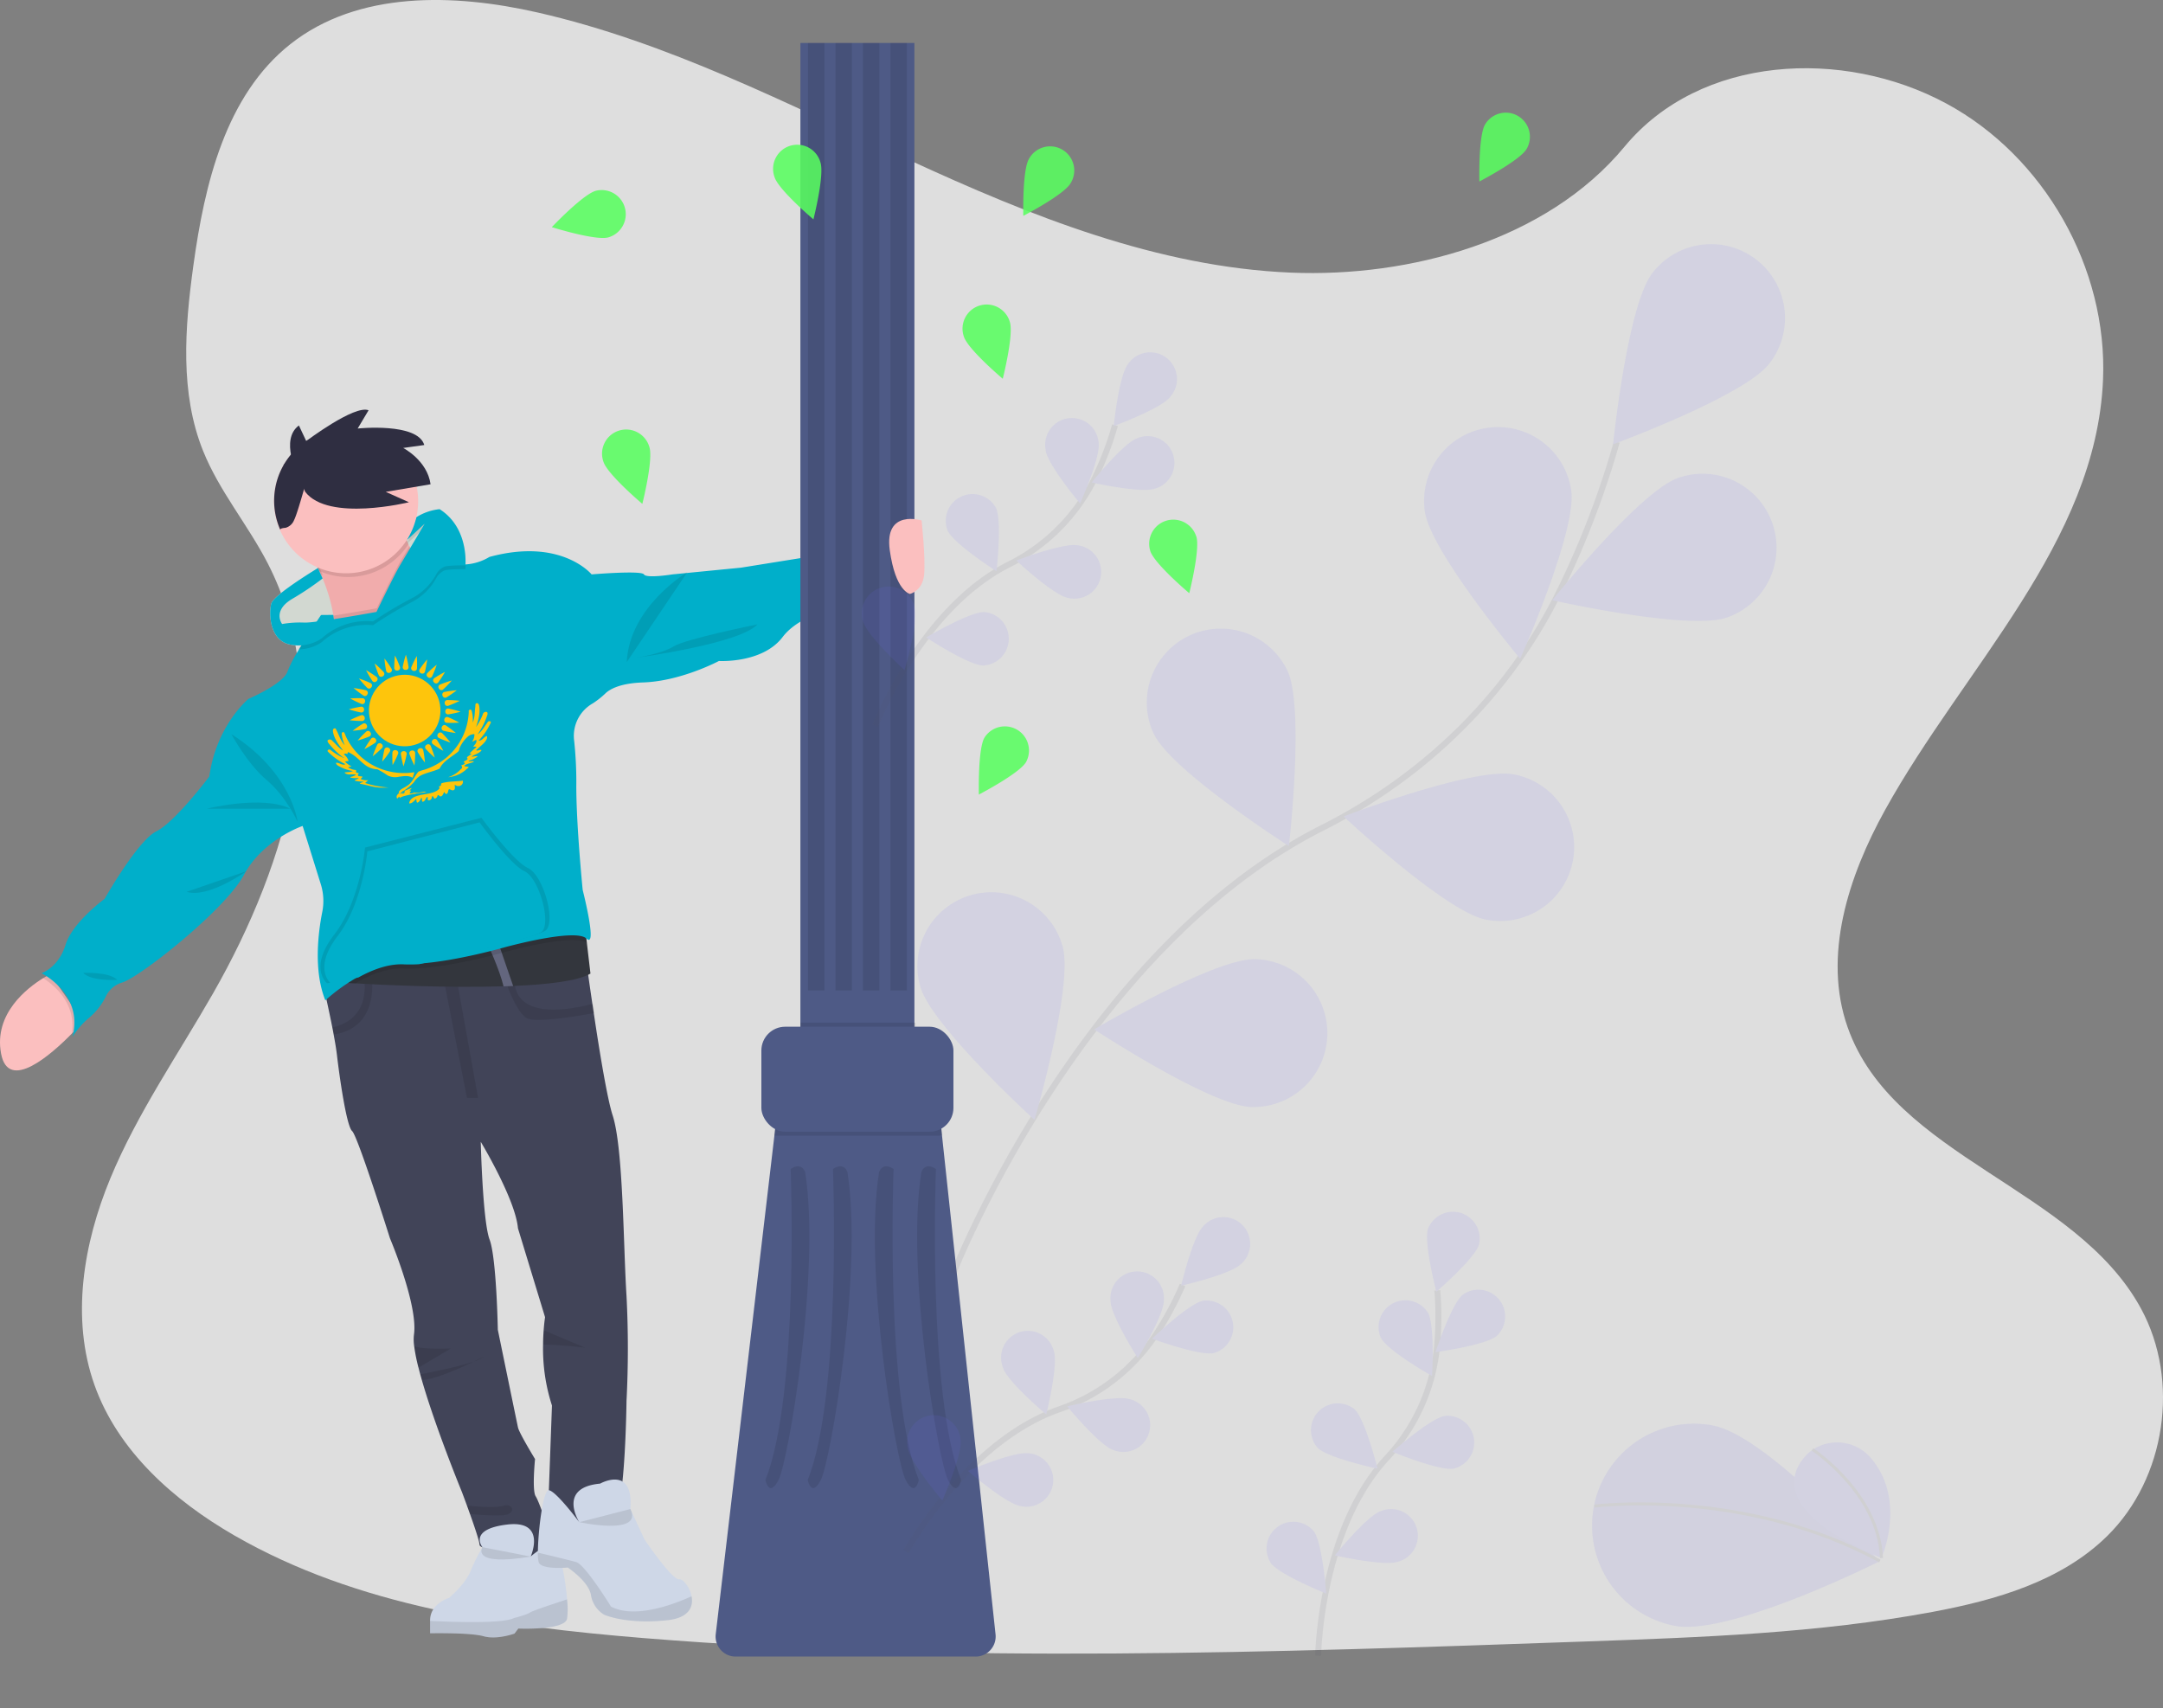 <svg xmlns="http://www.w3.org/2000/svg" width="726" height="573.354" viewBox="0 0 726 573.354">
  <rect x="0" y="0" width="726" height="573.354" fill="#808080" stroke="none"/>
  <g id="undraw_young_and_happy_hfpe" transform="translate(-7.366 1.001)">
    <path id="Path_16" data-name="Path 16" d="M516.688,141.893c-44.779-1.847-87.427-19.006-128.152-37.783S307.446,64.528,263.76,54.577c-28.111-6.4-60.257-7.3-82.93,10.59-21.795,17.221-28.838,46.942-32.623,74.525-2.851,20.749-4.525,42.588,3.28,62.011,5.418,13.486,15.042,24.825,21.7,37.741,23.158,44.949,6.787,100.371-18.3,144.265-11.762,20.582-25.427,40.227-34.512,62.143s-13.284,47.026-5.334,69.379c7.874,22.159,26.645,38.8,46.979,50.512,41.3,23.777,89.946,30.554,137.416,34.436,105.043,8.527,210.653,4.861,315.98,1.139,38.974-1.389,78.128-2.778,116.473-9.916,21.3-3.972,43.278-10.277,58.735-25.506,19.629-19.326,24.493-52.081,11.34-76.288-22.057-40.651-83.027-50.748-98.463-94.378-8.483-24.013.228-50.762,12.565-73.032,26.451-47.776,70.8-89.691,73.133-144.3,1.605-37.5-19.712-75.066-52.674-92.808-34.546-18.6-82.459-16.263-107.935,14.527C602.351,131.324,556.23,143.525,516.688,141.893Z" transform="translate(-75.963 -51.39)" fill="rgba(255,255,255,0.74)"/>
    <path id="Path_18" data-name="Path 18" d="M345.684,653.876s-.359,34.2-3.961,38.847-22.437.214-22.437.214l1.382-37.582a61.837,61.837,0,0,1-2.986-20.446c0-1.811.09-3.456.194-4.79.2-2.765.477-4.4.477-4.4l-9.1-29.847c-.85-9.746-12.49-29.032-12.49-29.032s.636,26.674,2.965,32.813,2.765,30.269,2.765,30.269,6.352,30.912,6.774,32.819,5.716,10.583,5.716,10.583-1.058,10.583.214,12.49,6.56,16.728,5.288,19.479-24.131-1.064-24.131-3.18c0-1.113-1.659-6.034-3.228-10.417l-1.009-2.806c-.954-2.606-1.694-4.555-1.694-4.555s-8.82-21.469-13.431-37.527c-.194-.691-.373-1.327-.553-1.97-.207-.76-.4-1.5-.581-2.226a59.431,59.431,0,0,1-1.458-7.327,14.694,14.694,0,0,1-.062-3.663c1.479-9.954-8.046-32.391-8.046-32.391s-10.8-34.3-12.7-35.992-4.237-18.2-5.081-25.4c-.194-1.687-.532-3.788-.94-6.021-.138-.795-.29-1.6-.442-2.419-1.293-6.67-2.882-13.576-2.882-13.576l23.744-15.67,62.452-6.774s1.742,13.382,3.933,28.133c.152,1.023.311,2.074.47,3.1,2.074,13.866,4.514,28.216,6.18,33.331,3.594,11.011,3.594,43.824,4.659,60.545A344.121,344.121,0,0,1,345.684,653.876Z" transform="translate(-128.036 -184.626)" fill="#414458"/>
    <path id="Path_19" data-name="Path 19" d="M222.54,470.656l7.859,40.126h3.733l-7.465-41.522Z" transform="translate(-66.298 -143.278)" opacity="0.1"/>
    <path id="Path_20" data-name="Path 20" d="M248.892,540.765c-.138-.795-.29-1.6-.442-2.419,3.657-.747,11.931-3.795,10.645-16.016h2.537S264.037,538.429,248.892,540.765Z" transform="translate(-129.455 -194.556)" opacity="0.1"/>
    <path id="Path_21" data-name="Path 21" d="M361.94,533.379c-4.742.871-19.562,3.422-22.665,1.735-3.7-2.011-7.355-12.912-7.355-12.912l3.387-.532s-2.986,15.988,26.163,8.606C361.622,531.3,361.781,532.336,361.94,533.379Z" transform="translate(-155.062 -194.368)" opacity="0.1"/>
    <path id="Path_22" data-name="Path 22" d="M336.45,513.654c-4.272,2.482-14.3,3.677-25.976,4.147-1.065.041-2.136.083-3.228.111-18.926.594-41.024-.477-49.831-.982-2.482-.138-3.905-.235-3.905-.235l7.728-5.343,12.7-4.659,26.723-5.24,34.243-.954.346,2.938Z" transform="translate(-130.895 -187.89)" fill="#33363d"/>
    <path id="Path_23" data-name="Path 23" d="M331.989,518.811c-1.064.042-2.136.083-3.228.111-1.341-5.682-5.571-14.765-5.571-14.765l3.594-.477Z" transform="translate(-152.378 -188.868)" fill="#63667e"/>
    <path id="Path_24" data-name="Path 24" d="M114.864,535.518s-1.493,1.728-3.788,4.064c-6.968,7.085-21.311,19.741-23.757,6.733C84.781,532.829,96.221,524.2,101.4,521c1.465-.906,2.426-1.382,2.426-1.382Z" transform="translate(-79.59 -193.687)" fill="#fbbfbf"/>
    <path id="Path_25" data-name="Path 25" d="M283.669,313.781s-8.094-5.081-9.6-4.6,0,7.292,0,7.292a19.811,19.811,0,0,1-8.813,8.585,123.886,123.886,0,0,0-12.546,7.534,22.486,22.486,0,0,0-17.281,5.716,13.824,13.824,0,0,1-11.191,1.908c-6.276-1.742-6.587-10.313-5.716-13.569.691-2.558,11.156-9.193,15.663-11.958h0c1.244-.76,2.032-1.223,2.032-1.223s20.336-.691,24.926-9.366a16.942,16.942,0,0,1,6.1-6.525h0l.118-.062.581-.346.187-.1a18.284,18.284,0,0,1,6.912-2.171C284.968,301.235,283.669,313.781,283.669,313.781Z" transform="translate(-120.103 -125.036)" fill="#ced7e7"/>
    <path id="Path_26" data-name="Path 26" d="M283.669,313.781s-8.094-5.081-9.6-4.6,0,7.292,0,7.292a19.811,19.811,0,0,1-8.813,8.585,123.886,123.886,0,0,0-12.546,7.534,22.486,22.486,0,0,0-17.281,5.716,13.824,13.824,0,0,1-11.191,1.908c-6.276-1.742-6.587-10.313-5.716-13.569.691-2.558,11.156-9.193,15.663-11.958h0c1.244-.76,2.032-1.223,2.032-1.223s20.336-.691,24.926-9.366a16.942,16.942,0,0,1,6.1-6.525h0l.118-.062.581-.346.187-.1a18.284,18.284,0,0,1,6.912-2.171C284.968,301.235,283.669,313.781,283.669,313.781Z" transform="translate(-120.103 -125.036)" fill="#f5e50d" opacity="0.1"/>
    <path id="Path_27" data-name="Path 27" d="M335.267,503.5h0c-3.809-3.6-27.518,2.958-27.518,2.958s-16.327,4.687-28.783,5.447a47.047,47.047,0,0,1-5.094.062c-5.233-.27-10.686,1.846-15.262,4.382l-1.154.691c-2.482-.138-3.905-.235-3.905-.235l7.728-5.343,12.7-4.659,26.723-5.24,34.243-.954Z" transform="translate(-130.908 -187.927)" opacity="0.1"/>
    <path id="Path_28" data-name="Path 28" d="M117.527,539.583c1.583-10.548-6.6-16.679-9.677-18.58,1.465-.906,2.426-1.382,2.426-1.382l11.06,15.9S119.822,537.246,117.527,539.583Z" transform="translate(-86.041 -193.724)" opacity="0.1"/>
    <path id="Path_29" data-name="Path 29" d="M379.584,332.563s-16.942,2.074-23.709,11-21.387,8.046-21.387,8.046-12.7,6.774-25.4,7.2c-7.541.249-11.06,2.143-12.663,3.643a28.374,28.374,0,0,1-4.244,3.366A12.533,12.533,0,0,0,285.9,378.4a130.147,130.147,0,0,1,.726,14.018c-.152,13.133,2.136,36.041,2.136,36.041s5.081,19.9,1.265,16.306-27.518,2.958-27.518,2.958-16.327,4.687-28.783,5.454a46.977,46.977,0,0,1-5.094.055c-5.233-.27-10.686,1.846-15.262,4.389a62.059,62.059,0,0,0-10.984,7.887c-4.051-10.044-2.364-22.963-1.037-29.64a18.836,18.836,0,0,0-.47-9.276l-6.117-19.617s-13.334,4.548-19.686,16.4S139.721,458.1,134,459.583a8.784,8.784,0,0,0-5.364,4.763,21.961,21.961,0,0,1-5.606,7.064,27.012,27.012,0,0,0-5.53,6.38c3.816-14.4-10.368-21.387-10.368-21.387s5.71-1.908,8.039-9.511S128.3,431.443,128.3,431.443s11.011-19.479,17.364-22.658,17.785-18.414,17.785-18.414c2.323-17.149,13.133-26.039,13.133-26.039s11.861-5.081,13.133-9.276a41.931,41.931,0,0,1,3.629-7c1.617-2.723,3.456-5.62,4.942-7.88s2.654-4,2.654-4l19.009-.18,3.456-.035,10.126-19.064s3.6-3.594,9.843.636a10.016,10.016,0,0,0,6.083,1.673,17.62,17.62,0,0,0,8-2.516c24.138-6.567,34.3,5.862,34.3,5.862s16.721-1.417,17.564,0,9.525,0,9.525,0l23.08-2.267,35.571-5.71Z" transform="translate(-85.819 -130.767)" fill="#00afca"/>
    <path id="Path_30" data-name="Path 30" d="M279.837,318.231l-10.8,17.778s-29.426,21.387-25.188,4.659a27.933,27.933,0,0,0,.726-8.606c-.062-1.127-.194-2.253-.359-3.366a54.607,54.607,0,0,0-4.037-13.375c-.214-.512-.435-1-.691-1.486-.332-.691-.657-1.382-.982-2.032a67.561,67.561,0,0,0-4.638-7.97s31.969-26.039,33.027-9.739a33.359,33.359,0,0,0,2.488,10.707l.249.574a33.227,33.227,0,0,0,7.527,10.666A22.51,22.51,0,0,0,279.837,318.231Z" transform="translate(-124.953 -123.134)" fill="#f1acac"/>
    <path id="Path_31" data-name="Path 31" d="M238.51,345.694l4.977,14.813,20.246,3.283,11.613-12.774s6.67-9.525,7.092-9.739,1.479-9.311,1.479-9.311l1.244-5.143-7.832-2.634-11.011,11.958-4.5,2.765-5,1.217-16.589,4.839Z" transform="translate(-126.386 -133.992)" fill="#00afca"/>
    <path id="Path_32" data-name="Path 32" d="M287.882,315.624s-5.53-.055-7,.422a6.033,6.033,0,0,0-2.6,2.26,19.8,19.8,0,0,1-8.813,8.592,123.9,123.9,0,0,0-12.546,7.534,22.458,22.458,0,0,0-17.281,5.716,14.094,14.094,0,0,1-7.832,2.392c1.617-2.723,3.456-5.62,4.942-7.88,6.829-.747,21.283-3.394,21.283-3.394l.38-.788c1.341-2.765,5.882-12.1,7.555-14.924,1.949-3.29,8.06-13.569,8.253-13.894l-6,5.488,3.207-7.728h0l.118-.062.581-.346.187-.1a18.283,18.283,0,0,1,6.912-2.17c7.569,4.839,8.647,13.2,8.73,16.97a16.894,16.894,0,0,1-.076,1.915Z" transform="translate(-124.317 -125.6)" opacity="0.1"/>
    <path id="Path_33" data-name="Path 33" d="M241.082,321.688l1.569,3.456s-.131.111-.408.318c-.214-.511-.435-1-.691-1.486-.332-.691-.657-1.382-.982-2.032.166-.1.318-.2.47-.283Z" transform="translate(-127.022 -133.281)" opacity="0.1"/>
    <path id="Path_34" data-name="Path 34" d="M281.812,323.476a21.11,21.11,0,0,1-7.085,5.841,123.232,123.232,0,0,0-12.546,7.541A22.465,22.465,0,0,0,249.2,339.5c-.062-1.127-.194-2.253-.359-3.366,6.8-1.051,14.454-2.454,14.454-2.454s5.958-12.38,7.935-15.712c.691-1.12,1.825-3.076,3.055-5.157a33.227,33.227,0,0,0,7.527,10.666Z" transform="translate(-129.465 -130.54)" opacity="0.1"/>
    <path id="Path_35" data-name="Path 35" d="M283.669,313.8s-5.53-.055-7.009.422a5.947,5.947,0,0,0-2.592,2.267,19.811,19.811,0,0,1-8.813,8.585,123.892,123.892,0,0,0-12.546,7.534,22.485,22.485,0,0,0-17.281,5.716,13.824,13.824,0,0,1-11.191,1.908c-6.276-1.742-6.587-10.313-5.716-13.569.691-2.558,11.156-9.193,15.663-11.958h0l1.569,3.491a97.967,97.967,0,0,1-10.251,6.878c-6.753,4.044-3.339,8.412-3.339,8.412a34.894,34.894,0,0,1,7.362-.484c3.5.235,24.3-3.574,24.3-3.574s5.958-12.387,7.935-15.712,8.06-13.569,8.253-13.894l-6,5.53,3.207-7.728h0l.118-.062.581-.346.187-.1a18.283,18.283,0,0,1,6.912-2.17C284.968,301.251,283.669,313.8,283.669,313.8Z" transform="translate(-120.103 -125.051)" fill="#00afca"/>
    <path id="Path_36" data-name="Path 36" d="M269.413,304.814a24.152,24.152,0,0,1-29.923,9.021,70.164,70.164,0,0,0-5.62-10s31.969-26.039,33.027-9.739A33.359,33.359,0,0,0,269.413,304.814Z" transform="translate(-124.953 -123.184)" opacity="0.1"/>
    <path id="Path_37" data-name="Path 37" d="M268.386,280.4q0,.906-.062,1.783a24.193,24.193,0,1,1,.062-1.783Z" transform="translate(-120.67 -113.238)" fill="#fbbfbf"/>
    <path id="Path_38" data-name="Path 38" d="M199.31,403.69s5.316,9.947,11.855,15.421,10.368,13.977,10.368,13.977S219.632,416.6,199.31,403.69Z" transform="translate(-114.282 -158.29)" opacity="0.1"/>
    <path id="Path_39" data-name="Path 39" d="M187.36,438.905s18.663-4.659,28.057,0Z" transform="translate(-110.592 -168.478)" opacity="0.1"/>
    <path id="Path_40" data-name="Path 40" d="M177.56,476.912,197.64,470S184.776,479.207,177.56,476.912Z" transform="translate(-107.566 -178.599)" opacity="0.1"/>
    <path id="Path_41" data-name="Path 41" d="M127.33,519.14s8.682-.422,11.433,2.329C138.763,521.469,130.3,522.1,127.33,519.14Z" transform="translate(-92.056 -193.62)" opacity="0.1"/>
    <path id="Path_42" data-name="Path 42" d="M411.329,325.41S391.864,336.967,391,355.6Z" transform="translate(-173.268 -134.382)" opacity="0.1"/>
    <path id="Path_43" data-name="Path 43" d="M436.178,350.7s-24.138,4.873-28.161,7.41-12.7,3.809-12.7,3.809S430.248,357.267,436.178,350.7Z" transform="translate(-174.592 -142.141)" opacity="0.1"/>
    <path id="Path_44" data-name="Path 44" d="M318.156,481.679c-1.756,1.825-23.426,6.968-42.794,11.267a48.7,48.7,0,0,1-5.281.062c-5.426-.276-11.06,1.9-15.829,4.514-5.848,1.244-9.629,2.025-9.629,2.025s-6.366-5.018,2.412-16.348,10.32-29.2,10.32-29.2l39.082-10s10.541,14.516,15.587,16.845S321.405,478.319,318.156,481.679Z" transform="translate(-127.472 -170.532)" opacity="0.1"/>
    <path id="Path_45" data-name="Path 45" d="M317.36,482.872c-1.7,1.783-22.6,6.774-41.273,10.956a46.969,46.969,0,0,1-5.094.055c-5.233-.27-10.686,1.846-15.262,4.389-5.64,1.2-9.29,1.963-9.29,1.963s-6.138-4.873,2.329-15.9,9.947-28.375,9.947-28.375L296.4,446.23s10.161,14.1,15.027,16.368S320.47,479.616,317.36,482.872Z" transform="translate(-128.057 -171.217)" fill="#00afca"/>
    <path id="Path_46" data-name="Path 46" d="M300.228,699.6l-10.88,6.442a59.442,59.442,0,0,1-1.458-7.327C289.473,700.04,300.228,699.6,300.228,699.6Z" transform="translate(-141.5 -248.03)" opacity="0.1"/>
    <path id="Path_47" data-name="Path 47" d="M290.86,710.632c3.843-.733,12.967-2.558,17.972-4.272-4.534,2.212-12.739,5.91-17.4,6.221C291.219,711.938,291.04,711.275,290.86,710.632Z" transform="translate(-142.414 -250.389)" opacity="0.1"/>
    <path id="Path_48" data-name="Path 48" d="M320.07,704a8.4,8.4,0,0,1-3.2,1.6C318.812,704.691,320.07,704,320.07,704Z" transform="translate(-150.431 -249.66)" opacity="0.1"/>
    <path id="Path_49" data-name="Path 49" d="M325.609,779.5a72.489,72.489,0,0,1-11.06-.463l-1.009-2.806c3.173.339,9.47.871,12.069.1C329.155,775.279,330.219,779.136,325.609,779.5Z" transform="translate(-149.403 -271.937)" opacity="0.1"/>
    <path id="Path_50" data-name="Path 50" d="M364.582,697.013c-.511-.069-8.737-1-14.032-1.023,0-1.811.09-3.456.194-4.79C354.393,692.741,364.036,696.827,364.582,697.013Z" transform="translate(-160.806 -245.708)" opacity="0.1"/>
    <path id="Path_51" data-name="Path 51" d="M341.557,817.1c-.954,3.933-16.354,3.242-16.354,3.242l-1.272,1.687s-5.924,2.17-10.368.9-17.972-1-17.972-1v-4.348c0-5.661,6.352-7.514,6.352-7.514s5.343-4.445,7.2-8.944a67.046,67.046,0,0,1,4.016-8.094s-4.97-6.034,8.364-7.6c13.133-1.521,7.984,10.4,7.839,10.735.214-.194,5.143-4.624,7.88-3.228,1.977,1.016,3.767,10.638,4.327,17.606A25.878,25.878,0,0,1,341.557,817.1Z" transform="translate(-143.866 -274.759)" fill="#ced7e7"/>
    <path id="Path_52" data-name="Path 52" d="M341.557,828.389c-.954,3.933-16.354,3.242-16.354,3.242l-1.272,1.687s-5.924,2.17-10.368.9-17.972-1-17.972-1v-4.147c8.143.4,24.442.94,28.105-.947,0,0,4.389-1.113,5.4-1.852.85-.629,9.795-3.553,12.442-4.417A24.76,24.76,0,0,1,341.557,828.389Z" transform="translate(-143.866 -286.049)" opacity="0.1"/>
    <path id="Path_53" data-name="Path 53" d="M391.405,810.856C377.38,812.39,370.074,809,370.074,809a9.442,9.442,0,0,1-4.389-6.56c-.74-4.6-7.783-9.255-7.783-9.255s-8.675.843-9.739-1.7a11.466,11.466,0,0,1-.29-3.3c0-6.822,1.707-21.151,3.677-20.944,2.323.256,9.5,9.767,10.223,10.721-.629-1.023-6.878-11.675,6.981-12.94,0,0,11.322-6.4,10.161,8.523l4.763,10.265s9.373,13.824,11.7,13.341c1.113-.228,3.456,2.537,4.078,5.661C400.122,806.218,398.732,810.054,391.405,810.856Z" transform="translate(-159.966 -268.08)" fill="#ced7e7"/>
    <path id="Path_54" data-name="Path 54" d="M255.176,270.711c0,.6,1.465,3.106,1.424,3.691l-16.8-1.493,3.816,1.493c-.383.164,10.185-3.71,9.769-3.691-.659-.027.384-1.78,0-2.316-.327-.5-7.213,3.314-7.342,2.73l14.177,3.276c-.346-1.313-.878-2.827-2.35-3.318a9.242,9.242,0,0,1-1.265-.373c-.919-.435-1.113-1.458-1.424-2.316-.691-2-2.537-3.594-4.534-4.839a8.184,8.184,0,0,0-4.6-1.479,3.988,3.988,0,0,0-2.426.871c-1.445,1.223-1.244,2.876-1.071,4.617s.636,3.6.124,5.343a19.844,19.844,0,0,0-1.217,3.366c-.111.947.2,1.908.145,2.855-.022,1.053.885-4.946-.145-4.728-.09-.574-2.578,6.138-3.138,5.827s.246-2.712,0-3.456c-.165-.463-1.309.7-1.279,0,.1-1.88.187-3.767.276-5.647-.558,4.205,3.656-4.078,2.488,0-.144.709,2.133-.955,1.652-.415a3.821,3.821,0,0,1-3.138.415c-.428-.27,4.378-5.233,4.23-5.717-.883-2.19-9.082-.119-8.779-2.461-.767,3.062-5.516,21.027-7,23.9a4.32,4.32,0,0,1-2.924,2.606,5.012,5.012,0,0,0-1.3.214,1.528,1.528,0,0,0-.449.325,24.072,24.072,0,0,1,4.766-26.412,24.456,24.456,0,0,1,26.521-5.436c9.064,3.693,1.762,2.769,1.789,12.556Z" transform="translate(-120.698 -113.29)" fill="#2f2e41"/>
    <path id="Path_56" data-name="Path 56" d="M391.405,821.812c-14.025,1.534-21.331-1.859-21.331-1.859a9.442,9.442,0,0,1-4.389-6.56c-.74-4.6-7.783-9.255-7.783-9.255s-8.675.843-9.739-1.7a11.466,11.466,0,0,1-.29-3.3c3.207.767,10.6,2.53,12.884,3.187,2.972.843,11.654,14.924,11.654,14.924,8.357,4.4,22.188-1.244,27.041-3.456C400.122,817.174,398.732,821.01,391.405,821.812Z" transform="translate(-159.966 -279.037)" opacity="0.1"/>
    <path id="Path_57" data-name="Path 57" d="M320.835,796.48s-4.272,6.553,16.2,3.166" transform="translate(-151.536 -278.215)" opacity="0.1"/>
    <path id="Path_58" data-name="Path 58" d="M368,782.377s21.594,4.693,17.142-4.417" transform="translate(-166.182 -272.497)" opacity="0.1"/>
    <path id="Path_74" data-name="Path 74" d="M521.321,767.612H440.8a6.726,6.726,0,0,1-6.691-7.514l19.6-166.586.408-3.518a6.733,6.733,0,0,1,6.684-5.944H503.08a6.733,6.733,0,0,1,6.691,6.014l.353,3.339,17.9,166.759a6.733,6.733,0,0,1-6.7,7.451Z" transform="translate(-186.508 -212.623)" fill="#4e5a86"/>
    <path id="Path_75" data-name="Path 75" d="M466.747,612.464s2.958,75.572-8.468,104.375c0,0,1.189,6.138,4.4,0s14.225-70.077,8.931-103.311C471.614,613.521,470.529,609.92,466.747,612.464Z" transform="translate(-193.999 -221.115)" opacity="0.1"/>
    <path id="Path_76" data-name="Path 76" d="M487.267,612.464s2.958,75.572-8.468,104.375c0,0,1.189,6.138,4.4,0s14.225-70.077,8.931-103.311C492.134,613.521,491.076,609.92,487.267,612.464Z" transform="translate(-200.321 -221.115)" opacity="0.1"/>
    <path id="Path_77" data-name="Path 77" d="M538.183,612.464s-2.965,75.572,8.468,104.375c0,0-1.2,6.138-4.41,0S528,646.756,533.289,613.521C533.289,613.521,534.353,609.92,538.183,612.464Z" transform="translate(-216.675 -221.115)" opacity="0.1"/>
    <path id="Path_78" data-name="Path 78" d="M517.641,612.464s-2.965,75.572,8.468,104.375c0,0-1.2,6.138-4.41,0s-14.219-70.084-8.931-103.318C512.768,613.521,513.832,609.92,517.641,612.464Z" transform="translate(-210.351 -221.115)" opacity="0.1"/>
    <rect id="Rectangle_1" data-name="Rectangle 1" width="38.266" height="333.883" transform="translate(276.017 13.423)" fill="#4e5a86"/>
    <path id="Path_79" data-name="Path 79" d="M356.94,385.76Z" transform="translate(-107.712 -117.883)" fill="none" stroke="#c1272d" stroke-miterlimit="10" stroke-width="1"/>
    <path id="Path_80" data-name="Path 80" d="M518.9,593.432a5.158,5.158,0,0,1-1.32.173h-54.3a5.01,5.01,0,0,1-.795-.062l.408-3.518a6.733,6.733,0,0,1,6.684-5.945h42.275a6.732,6.732,0,0,1,6.691,6.014Z" transform="translate(-195.28 -213.448)" opacity="0.1"/>
    <rect id="Rectangle_2" data-name="Rectangle 2" width="38.66" height="6.67" transform="translate(276.018 342.226)" opacity="0.1"/>
    <rect id="Rectangle_3" data-name="Rectangle 3" width="64.464" height="35.246" rx="8" transform="translate(262.916 343.592)" fill="#4e5a86"/>
    <rect id="Rectangle_4" data-name="Rectangle 4" width="5.502" height="318.006" transform="translate(278.579 13.423)" opacity="0.1"/>
    <rect id="Rectangle_5" data-name="Rectangle 5" width="5.502" height="318.006" transform="translate(287.795 13.423)" opacity="0.1"/>
    <rect id="Rectangle_6" data-name="Rectangle 6" width="5.502" height="318.006" transform="translate(297.011 13.423)" opacity="0.1"/>
    <rect id="Rectangle_7" data-name="Rectangle 7" width="5.502" height="318.006" transform="translate(306.233 13.423)" opacity="0.1"/>
    <path id="Path_81" data-name="Path 81" d="M529.188,300.212s-12.594-3.919-10.686,9.947,6.774,14.716,6.774,14.716,4.23-.954,4.763-6.456S529.188,300.212,529.188,300.212Z" transform="translate(-212.495 -126.538)" fill="#fbbfbf"/>
    <g id="Group_2" data-name="Group 2" transform="translate(527.555 511.056) rotate(-45)" opacity="0.1">
      <path id="Path_82" data-name="Path 82" d="M921.546,721.042c10.6,15.642,7.209,71.646,7.209,71.646s-53.224-17.626-63.856-33.269a34.225,34.225,0,1,1,56.681-38.377Z" transform="translate(-859.011 -706.001)" fill="#6c63ff"/>
      <path id="Path_83" data-name="Path 83" d="M921.546,721.042c10.6,15.642,7.209,71.646,7.209,71.646s-53.224-17.626-63.856-33.269a34.225,34.225,0,1,1,56.681-38.377Z" transform="translate(-859.011 -706.001)" opacity="0.1"/>
      <path id="Path_84" data-name="Path 84" d="M881.05,714.6s39.911,30.815,54.718,80.784" transform="translate(-865.816 -708.656)" fill="none" stroke="#535461" stroke-miterlimit="10" stroke-width="1"/>
      <path id="Path_85" data-name="Path 85" d="M967.715,770s-28.34-4.839-8.986,42.1c0,0,19.693-7.5,21.228-26.177A14.9,14.9,0,0,0,968.1,770.08Z" transform="translate(-887.713 -725.718)" fill="#6c63ff"/>
      <path id="Path_86" data-name="Path 86" d="M971.173,770s5.4,25.963-9.373,42.165" transform="translate(-890.75 -725.762)" fill="none" stroke="#535461" stroke-miterlimit="10" stroke-width="1"/>
    </g>
    <g id="Group_3" data-name="Group 3" transform="translate(315.314 81.075)" opacity="0.1">
      <path id="Path_87" data-name="Path 87" d="M526.05,535.333S568.616,426.81,649.994,385.758c34.16-17.225,62.252-44.515,79.249-78.8A297.221,297.221,0,0,0,748.75,256.25" transform="translate(-514.023 -190.029)" fill="none" stroke="#535461" stroke-miterlimit="10" stroke-width="2"/>
      <path id="Path_88" data-name="Path 88" d="M898.8,200.492C890.4,211.324,846.42,227.5,846.42,227.5s4.77-46.616,13.175-57.441a24.813,24.813,0,1,1,39.21,30.417Z" transform="translate(-612.945 -160.449)" fill="#6c63ff"/>
      <path id="Path_89" data-name="Path 89" d="M875.521,319.985c-12.94,4.521-58.651-5.806-58.651-5.806s29.343-36.531,42.282-41.052a24.817,24.817,0,0,1,16.368,46.858Z" transform="translate(-603.82 -194.81)" fill="#6c63ff"/>
      <path id="Path_90" data-name="Path 90" d="M763.265,466.325c-13.458-2.627-47.695-34.617-47.695-34.617s43.776-16.728,57.227-14.094a24.817,24.817,0,1,1-9.525,48.711Z" transform="translate(-572.542 -239.768)" fill="#6c63ff"/>
      <path id="Path_91" data-name="Path 91" d="M647.318,557.062C633.618,556.744,594.46,531,594.46,531s40.312-23.882,54.019-23.564a24.818,24.818,0,0,1-1.161,49.623Z" transform="translate(-535.146 -267.589)" fill="#6c63ff"/>
      <path id="Path_92" data-name="Path 92" d="M754.889,277.365c1.908,13.569,32.018,49.471,32.018,49.471s19.043-42.815,17.135-56.39a24.82,24.82,0,1,0-49.156,6.92Z" transform="translate(-584.606 -187.816)" fill="#6c63ff"/>
      <path id="Path_93" data-name="Path 93" d="M622.342,382.224c5.882,12.394,45.324,37.63,45.324,37.63s5.364-46.554-.525-58.934a24.815,24.815,0,0,0-44.826,21.3Z" transform="translate(-543.003 -217.974)" fill="#6c63ff"/>
      <path id="Path_94" data-name="Path 94" d="M509.583,506.622c3.7,13.2,38.349,44.757,38.349,44.757s13.133-44.978,9.442-58.174a24.821,24.821,0,1,0-47.794,13.417Z" transform="translate(-508.651 -257.6)" fill="#6c63ff"/>
    </g>
    <g id="Group_4" data-name="Group 4" transform="translate(296.629 117.248)" opacity="0.1">
      <path id="Path_95" data-name="Path 95" d="M515.86,332.185s15.38-39.213,44.778-54.033a63.842,63.842,0,0,0,28.631-28.465,107.316,107.316,0,0,0,7.051-18.318" transform="translate(-511.332 -206.92)" fill="none" stroke="#535461" stroke-miterlimit="10" stroke-width="2"/>
      <path id="Path_96" data-name="Path 96" d="M650.546,211c-3.041,3.912-18.926,9.753-18.926,9.753s1.721-16.838,4.763-20.737A8.986,8.986,0,1,1,650.546,211Z" transform="translate(-547.075 -195.998)" fill="#6c63ff"/>
      <path id="Path_97" data-name="Path 97" d="M642.116,254.316c-4.673,1.631-21.186-2.074-21.186-2.074s10.6-13.2,15.269-14.834a8.986,8.986,0,1,1,5.917,16.928Z" transform="translate(-543.775 -208.563)" fill="#6c63ff"/>
      <path id="Path_98" data-name="Path 98" d="M601.555,307.273c-4.839-.954-17.225-12.511-17.225-12.511s15.808-6.041,20.668-5.087a8.986,8.986,0,1,1-3.456,17.6Z" transform="translate(-532.473 -224.891)" fill="#6c63ff"/>
      <path id="Path_99" data-name="Path 99" d="M559.672,340.05c-4.949-.118-19.092-9.415-19.092-9.415s14.564-8.633,19.513-8.516a8.986,8.986,0,0,1-.422,17.93Z" transform="translate(-518.965 -234.941)" fill="#6c63ff"/>
      <path id="Path_100" data-name="Path 100" d="M598.49,238.714c.691,4.9,11.571,17.875,11.571,17.875s6.912-15.47,6.221-20.37a8.986,8.986,0,1,0-17.758,2.5Z" transform="translate(-536.798 -205.845)" fill="#6c63ff"/>
      <path id="Path_101" data-name="Path 101" d="M550.72,277.125c2.129,4.472,16.389,13.6,16.389,13.6s1.935-16.818-.194-21.29a8.986,8.986,0,0,0-16.2,7.693Z" transform="translate(-521.902 -217.256)" fill="#6c63ff"/>
      <path id="Path_102" data-name="Path 102" d="M509.828,321.609c1.341,4.763,13.825,16.168,13.825,16.168s4.8-16.251,3.415-21.02a8.986,8.986,0,1,0-17.281,4.839Z" transform="translate(-509.309 -231.112)" fill="#6c63ff"/>
    </g>
    <g id="Group_5" data-name="Group 5" transform="translate(432.495 405.703)" opacity="0.1">
      <path id="Path_103" data-name="Path 103" d="M703.25,792.984s.65-42.11,22.983-66.3a63.772,63.772,0,0,0,16.838-36.69,107.411,107.411,0,0,0,.173-19.631" transform="translate(-685.948 -643.976)" fill="none" stroke="#535461" stroke-miterlimit="10" stroke-width="2"/>
      <path id="Path_104" data-name="Path 104" d="M773.557,643.25c-1.472,4.707-14.3,15.767-14.3,15.767s-4.286-16.382-2.813-21.11a8.986,8.986,0,0,1,17.115,5.336Z" transform="translate(-702.277 -632.19)" fill="#6c63ff"/>
      <path id="Path_105" data-name="Path 105" d="M780.808,685.524c-3.809,3.166-20.578,5.468-20.578,5.468s5.295-16.078,9.1-19.251a8.986,8.986,0,0,1,11.474,13.783Z" transform="translate(-703.542 -643.87)" fill="#6c63ff"/>
      <path id="Path_106" data-name="Path 106" d="M759.833,748.988c-4.887.816-20.523-5.668-20.523-5.668s12.691-11.2,17.571-12.02a8.986,8.986,0,0,1,2.952,17.689Z" transform="translate(-697.082 -662.779)" fill="#6c63ff"/>
      <path id="Path_107" data-name="Path 107" d="M732.536,794.207c-4.68,1.624-21.186-2.122-21.186-2.122s10.645-13.154,15.318-14.813a8.986,8.986,0,1,1,5.869,16.935Z" transform="translate(-688.449 -676.76)" fill="#6c63ff"/>
      <path id="Path_108" data-name="Path 108" d="M733.448,687.892c2.364,4.355,17.1,12.684,17.1,12.684s1.016-16.894-1.382-21.248a8.986,8.986,0,0,0-15.753,8.564Z" transform="translate(-695.009 -645.457)" fill="#6c63ff"/>
      <path id="Path_109" data-name="Path 109" d="M702,740.156c3.56,3.456,20.115,6.981,20.115,6.981s-4.085-16.424-7.645-19.873a8.986,8.986,0,0,0-12.442,12.891Z" transform="translate(-684.875 -660.914)" fill="#6c63ff"/>
      <path id="Path_110" data-name="Path 110" d="M679.575,796.522c2.924,4,18.663,10.285,18.663,10.285s-1.251-16.887-4.147-20.882a8.986,8.986,0,0,0-14.467,10.6Z" transform="translate(-678.219 -678.668)" fill="#6c63ff"/>
    </g>
    <g id="Group_6" data-name="Group 6" transform="matrix(0.883, 0.469, -0.469, 0.883, 366.026, 378.703)" opacity="0.1">
      <path id="Path_111" data-name="Path 111" d="M553.3,783.4s.65-42.116,22.983-66.309a63.773,63.773,0,0,0,16.838-36.69,107.33,107.33,0,0,0,.173-19.624" transform="translate(-535.3 -633.181)" fill="none" stroke="#535461" stroke-miterlimit="10" stroke-width="2"/>
      <path id="Path_112" data-name="Path 112" d="M623.607,633.12c-1.472,4.728-14.3,15.774-14.3,15.774s-4.286-16.375-2.813-21.1a8.986,8.986,0,1,1,17.115,5.329Z" transform="translate(-551.629 -620.852)" fill="#6c63ff"/>
      <path id="Path_113" data-name="Path 113" d="M630.878,675.947c-3.809,3.173-20.578,5.468-20.578,5.468s5.295-16.078,9.1-19.244a8.986,8.986,0,0,1,11.474,13.776Z" transform="translate(-552.9 -633.085)" fill="#6c63ff"/>
      <path id="Path_114" data-name="Path 114" d="M609.833,739.322c-4.887.809-20.523-5.675-20.523-5.675s12.691-11.2,17.571-12.014a8.986,8.986,0,1,1,2.952,17.688Z" transform="translate(-546.419 -651.897)" fill="#6c63ff"/>
      <path id="Path_115" data-name="Path 115" d="M582.626,784.623c-4.68,1.631-21.186-2.122-21.186-2.122s10.617-13.182,15.29-14.82a8.986,8.986,0,1,1,5.9,16.935Z" transform="translate(-537.814 -665.968)" fill="#6c63ff"/>
      <path id="Path_116" data-name="Path 116" d="M583.205,677.759c2.364,4.355,17.1,12.684,17.1,12.684s1.016-16.894-1.383-21.248a8.986,8.986,0,1,0-15.718,8.564Z" transform="translate(-544.068 -634.109)" fill="#6c63ff"/>
      <path id="Path_117" data-name="Path 117" d="M551.61,730.119c3.56,3.456,20.115,6.988,20.115,6.988s-4.085-16.43-7.645-19.873a8.986,8.986,0,1,0-12.442,12.885Z" transform="translate(-533.769 -649.669)" fill="#6c63ff"/>
      <path id="Path_118" data-name="Path 118" d="M529.313,786.506c2.924,4,18.663,10.285,18.663,10.285s-1.251-16.887-4.147-20.882a8.986,8.986,0,1,0-14.467,10.6Z" transform="translate(-527.26 -667.443)" fill="#6c63ff"/>
    </g>
    <path id="Path_119" data-name="Path 119" d="M477.895,125.191c1.382,4.258-2.364,19.078-2.364,19.078s-11.668-9.864-13.036-14.143a8.094,8.094,0,1,1,15.4-4.935Z" transform="translate(-195.141 -71.642)" fill="#58ff5e" opacity="0.86"/>
    <path id="Path_120" data-name="Path 120" d="M394.94,262.49c1.382,4.258-2.364,19.078-2.364,19.078s-11.682-9.864-13.05-14.122a8.1,8.1,0,1,1,15.414-4.956Z" transform="translate(-169.613 -113.457)" fill="#58ff5e" opacity="0.86"/>
    <path id="Path_121" data-name="Path 121" d="M569.8,202.041c1.382,4.258-2.371,19.078-2.371,19.078S555.754,211.262,554.385,207a8.1,8.1,0,1,1,15.414-4.963Z" transform="translate(-223.489 -94.994)" fill="#58ff5e" opacity="0.86"/>
    <path id="Path_122" data-name="Path 122" d="M660.253,305.67c1.383,4.251-2.364,19.071-2.364,19.071s-11.682-9.857-13.064-14.115a8.093,8.093,0,1,1,15.409-4.957Z" transform="translate(-251.354 -126.646)" fill="#58ff5e" opacity="0.86"/>
    <path id="Path_123" data-name="Path 123" d="M599.2,132.544c-2.274,3.85-15.836,10.894-15.836,10.894s-.38-15.276,1.894-19.126a8.1,8.1,0,1,1,13.942,8.233Z" transform="translate(-232.529 -71.986)" fill="#58ff5e" opacity="0.86"/>
    <path id="Path_124" data-name="Path 124" d="M820.446,115.855c-2.274,3.85-15.836,10.894-15.836,10.894s-.373-15.283,1.9-19.126a8.093,8.093,0,1,1,13.937,8.233Z" transform="translate(-300.698 -66.834)" fill="#58ff5e" opacity="0.86"/>
    <path id="Path_125" data-name="Path 125" d="M373.552,157.11c-4.327,1.127-18.912-3.456-18.912-3.456s10.514-11.094,14.841-12.221a8.1,8.1,0,0,1,4.071,15.677Z" transform="translate(-162.064 -78.421)" fill="#58ff5e" opacity="0.86"/>
    <path id="Path_126" data-name="Path 126" d="M577.635,411.844c-2.274,3.85-15.836,10.894-15.836,10.894s-.38-15.276,1.894-19.126a8.1,8.1,0,0,1,13.942,8.233Z" transform="translate(-225.886 -157.065)" fill="#58ff5e" opacity="0.86"/>
    <g id="hair" transform="translate(102.541 134.466)">
      <path id="Path_177" data-name="Path 177" d="M1.6,19.377S-3.158,7.011,3.739,2.968l1.9,5.47S23-2.027,27.521.352L23.24,6.059s20.215,0,21.641,7.848l-7.135.238s7.61,4.994,7.848,13.08l-15.22.951,7.372,4.281S10.16,36.262,3.5,25.323Z" transform="matrix(0.995, -0.105, 0.105, 0.995, 1.116, 4.766)" fill="#2f2e41"/>
      <path id="Path_178" data-name="Path 178" d="M772.982,285.488s5.786,10.963,13.5,8.222,0-12.79,0-12.79l-5.143-2.436Z" transform="translate(-772.982 -264.93)" fill="#2f2e41"/>
    </g>
    <g id="Flag_of_Kazakhstan" transform="matrix(0.985, -0.174, 0.174, 0.985, 107.087, 212.198)">
      <g id="sun" transform="translate(0 0)">
        <circle id="Ellipse_1" data-name="Ellipse 1" cx="12" cy="12" r="12" transform="translate(19.161 19.161)" fill="#fec50c"/>
        <g id="r16" transform="translate(4.661 4.661)">
          <g id="r4" transform="translate(7.762 7.762)">
            <path id="r" d="M.981,5.1a.9.9,0,0,0,.981-.99A35.451,35.451,0,0,0,.981,0,35.451,35.451,0,0,0,0,4.112.9.9,0,0,0,.981,5.1Z" transform="translate(17.757 0)" fill="#fec50c"/>
            <path id="Path_127" data-name="Path 127" d="M.981,5.1a.9.9,0,0,0,.981-.99A35.452,35.452,0,0,0,.981,0,35.452,35.452,0,0,0,0,4.112.9.9,0,0,0,.981,5.1Z" transform="translate(37.477 17.757) rotate(90)" fill="#fec50c"/>
            <path id="Path_128" data-name="Path 128" d="M.981,5.1a.9.9,0,0,0,.981-.99A35.452,35.452,0,0,0,.981,0,35.452,35.452,0,0,0,0,4.112.9.9,0,0,0,.981,5.1Z" transform="translate(19.72 37.477) rotate(180)" fill="#fec50c"/>
            <path id="Path_129" data-name="Path 129" d="M.981,5.1a.9.9,0,0,0,.981-.99A35.452,35.452,0,0,0,.981,0,35.452,35.452,0,0,0,0,4.112.9.9,0,0,0,.981,5.1Z" transform="translate(0 19.72) rotate(-90)" fill="#fec50c"/>
          </g>
          <g id="Group_7" data-name="Group 7" transform="translate(16.359 2.017) rotate(22.5)">
            <path id="r-2" data-name="r" d="M.981,5.1a.9.9,0,0,0,.981-.99A35.452,35.452,0,0,0,.981,0,35.452,35.452,0,0,0,0,4.112.9.9,0,0,0,.981,5.1Z" transform="translate(17.757 0)" fill="#fec50c"/>
            <path id="Path_130" data-name="Path 130" d="M.981,5.1a.9.9,0,0,0,.981-.99A35.452,35.452,0,0,0,.981,0,35.452,35.452,0,0,0,0,4.112.9.9,0,0,0,.981,5.1Z" transform="translate(37.477 17.757) rotate(90)" fill="#fec50c"/>
            <path id="Path_131" data-name="Path 131" d="M.981,5.1a.9.9,0,0,0,.981-.99A35.452,35.452,0,0,0,.981,0,35.452,35.452,0,0,0,0,4.112.9.9,0,0,0,.981,5.1Z" transform="translate(19.72 37.477) rotate(180)" fill="#fec50c"/>
            <path id="Path_132" data-name="Path 132" d="M.981,5.1a.9.9,0,0,0,.981-.99A35.452,35.452,0,0,0,.981,0,35.452,35.452,0,0,0,0,4.112.9.9,0,0,0,.981,5.1Z" transform="translate(0 19.72) rotate(-90)" fill="#fec50c"/>
          </g>
          <g id="Group_8" data-name="Group 8" transform="translate(26.5 0) rotate(45)">
            <path id="r-3" data-name="r" d="M.981,5.1a.9.9,0,0,0,.981-.99A35.452,35.452,0,0,0,.981,0,35.452,35.452,0,0,0,0,4.112.9.9,0,0,0,.981,5.1Z" transform="translate(17.757 0)" fill="#fec50c"/>
            <path id="Path_133" data-name="Path 133" d="M.981,5.1a.9.9,0,0,0,.981-.99A35.452,35.452,0,0,0,.981,0,35.452,35.452,0,0,0,0,4.112.9.9,0,0,0,.981,5.1Z" transform="translate(37.477 17.757) rotate(90)" fill="#fec50c"/>
            <path id="Path_134" data-name="Path 134" d="M.981,5.1a.9.9,0,0,0,.981-.99A35.452,35.452,0,0,0,.981,0,35.452,35.452,0,0,0,0,4.112.9.9,0,0,0,.981,5.1Z" transform="translate(19.72 37.477) rotate(180)" fill="#fec50c"/>
            <path id="Path_135" data-name="Path 135" d="M.981,5.1a.9.9,0,0,0,.981-.99A35.452,35.452,0,0,0,.981,0,35.452,35.452,0,0,0,0,4.112.9.9,0,0,0,.981,5.1Z" transform="translate(0 19.72) rotate(-90)" fill="#fec50c"/>
          </g>
          <g id="Group_9" data-name="Group 9" transform="translate(36.642 2.017) rotate(67.5)">
            <path id="r-4" data-name="r" d="M.981,5.1a.9.9,0,0,0,.981-.99A35.452,35.452,0,0,0,.981,0,35.452,35.452,0,0,0,0,4.112.9.9,0,0,0,.981,5.1Z" transform="translate(17.757 0)" fill="#fec50c"/>
            <path id="Path_136" data-name="Path 136" d="M.981,5.1a.9.9,0,0,0,.981-.99A35.452,35.452,0,0,0,.981,0,35.452,35.452,0,0,0,0,4.112.9.9,0,0,0,.981,5.1Z" transform="translate(37.477 17.757) rotate(90)" fill="#fec50c"/>
            <path id="Path_137" data-name="Path 137" d="M.981,5.1a.9.9,0,0,0,.981-.99A35.452,35.452,0,0,0,.981,0,35.452,35.452,0,0,0,0,4.112.9.9,0,0,0,.981,5.1Z" transform="translate(19.719 37.477) rotate(180)" fill="#fec50c"/>
            <path id="Path_138" data-name="Path 138" d="M.981,5.1a.9.9,0,0,0,.981-.99A35.452,35.452,0,0,0,.981,0,35.452,35.452,0,0,0,0,4.112.9.9,0,0,0,.981,5.1Z" transform="translate(0 19.719) rotate(-90)" fill="#fec50c"/>
          </g>
        </g>
        <g id="Group_13" data-name="Group 13" transform="translate(10.34 0) rotate(11.25)">
          <g id="r4-2" data-name="r4" transform="translate(7.762 7.762)">
            <path id="r-5" data-name="r" d="M.981,5.1a.9.9,0,0,0,.981-.99A35.452,35.452,0,0,0,.981,0,35.452,35.452,0,0,0,0,4.112.9.9,0,0,0,.981,5.1Z" transform="translate(17.757 0)" fill="#fec50c"/>
            <path id="Path_139" data-name="Path 139" d="M.981,5.1a.9.9,0,0,0,.981-.99A35.452,35.452,0,0,0,.981,0,35.452,35.452,0,0,0,0,4.112.9.9,0,0,0,.981,5.1Z" transform="translate(37.477 17.757) rotate(90)" fill="#fec50c"/>
            <path id="Path_140" data-name="Path 140" d="M.981,5.1a.9.9,0,0,0,.981-.99A35.452,35.452,0,0,0,.981,0,35.452,35.452,0,0,0,0,4.112.9.9,0,0,0,.981,5.1Z" transform="translate(19.72 37.477) rotate(180)" fill="#fec50c"/>
            <path id="Path_141" data-name="Path 141" d="M.981,5.1a.9.9,0,0,0,.981-.99A35.452,35.452,0,0,0,.981,0,35.452,35.452,0,0,0,0,4.112.9.9,0,0,0,.981,5.1Z" transform="translate(0 19.72) rotate(-90)" fill="#fec50c"/>
          </g>
          <g id="Group_10" data-name="Group 10" transform="translate(16.359 2.017) rotate(22.5)">
            <path id="r-6" data-name="r" d="M.981,5.1a.9.9,0,0,0,.981-.99A35.452,35.452,0,0,0,.981,0,35.452,35.452,0,0,0,0,4.112.9.9,0,0,0,.981,5.1Z" transform="translate(17.757 0)" fill="#fec50c"/>
            <path id="Path_142" data-name="Path 142" d="M.981,5.1a.9.9,0,0,0,.981-.99A35.452,35.452,0,0,0,.981,0,35.452,35.452,0,0,0,0,4.112.9.9,0,0,0,.981,5.1Z" transform="translate(37.477 17.757) rotate(90)" fill="#fec50c"/>
            <path id="Path_143" data-name="Path 143" d="M.981,5.1a.9.9,0,0,0,.981-.99A35.452,35.452,0,0,0,.981,0,35.452,35.452,0,0,0,0,4.112.9.9,0,0,0,.981,5.1Z" transform="translate(19.72 37.477) rotate(180)" fill="#fec50c"/>
            <path id="Path_144" data-name="Path 144" d="M.981,5.1a.9.9,0,0,0,.981-.99A35.452,35.452,0,0,0,.981,0,35.452,35.452,0,0,0,0,4.112.9.9,0,0,0,.981,5.1Z" transform="translate(0 19.72) rotate(-90)" fill="#fec50c"/>
          </g>
          <g id="Group_11" data-name="Group 11" transform="translate(26.5 0) rotate(45)">
            <path id="r-7" data-name="r" d="M.981,5.1a.9.9,0,0,0,.981-.99A35.452,35.452,0,0,0,.981,0,35.452,35.452,0,0,0,0,4.112.9.9,0,0,0,.981,5.1Z" transform="translate(17.758 0)" fill="#fec50c"/>
            <path id="Path_145" data-name="Path 145" d="M.981,5.1a.9.9,0,0,0,.981-.99A35.452,35.452,0,0,0,.981,0,35.452,35.452,0,0,0,0,4.112.9.9,0,0,0,.981,5.1Z" transform="translate(37.477 17.758) rotate(90)" fill="#fec50c"/>
            <path id="Path_146" data-name="Path 146" d="M.981,5.1a.9.9,0,0,0,.981-.99A35.452,35.452,0,0,0,.981,0,35.452,35.452,0,0,0,0,4.112.9.9,0,0,0,.981,5.1Z" transform="translate(19.72 37.477) rotate(180)" fill="#fec50c"/>
            <path id="Path_147" data-name="Path 147" d="M.981,5.1a.9.9,0,0,0,.981-.99A35.452,35.452,0,0,0,.981,0,35.452,35.452,0,0,0,0,4.112.9.9,0,0,0,.981,5.1Z" transform="translate(0 19.72) rotate(-90)" fill="#fec50c"/>
          </g>
          <g id="Group_12" data-name="Group 12" transform="translate(36.642 2.017) rotate(67.5)">
            <path id="r-8" data-name="r" d="M.981,5.1a.9.9,0,0,0,.981-.99A35.452,35.452,0,0,0,.981,0,35.452,35.452,0,0,0,0,4.112.9.9,0,0,0,.981,5.1Z" transform="translate(17.757 0)" fill="#fec50c"/>
            <path id="Path_148" data-name="Path 148" d="M.981,5.1a.9.9,0,0,0,.981-.99A35.452,35.452,0,0,0,.981,0,35.452,35.452,0,0,0,0,4.112.9.9,0,0,0,.981,5.1Z" transform="translate(37.477 17.757) rotate(90)" fill="#fec50c"/>
            <path id="Path_149" data-name="Path 149" d="M.981,5.1a.9.9,0,0,0,.981-.99A35.452,35.452,0,0,0,.981,0,35.452,35.452,0,0,0,0,4.112.9.9,0,0,0,.981,5.1Z" transform="translate(19.72 37.477) rotate(180)" fill="#fec50c"/>
            <path id="Path_150" data-name="Path 150" d="M.981,5.1a.9.9,0,0,0,.981-.99A35.452,35.452,0,0,0,.981,0,35.452,35.452,0,0,0,0,4.112.9.9,0,0,0,.981,5.1Z" transform="translate(0 19.72) rotate(-90)" fill="#fec50c"/>
          </g>
        </g>
      </g>
      <g id="bird" transform="translate(3.316 32.943)">
        <path id="Path_151" data-name="Path 151" d="M5.577,0a3.719,3.719,0,0,0-.939.158c-.419.056-.82.2-1.237.271L3.234.455,2.955.482a1.033,1.033,0,0,1,.03.232.749.749,0,0,1-.03.223.543.543,0,0,1-.119.187.656.656,0,0,1-.2.158.619.619,0,0,1-.232.056.6.6,0,0,1-.241-.03.675.675,0,0,1-.223-.137,1.922,1.922,0,0,1-.25.045,1.031,1.031,0,0,1-.235,0,2.46,2.46,0,0,1-.25-.083,1.441,1.441,0,0,1-.232-.122,2.119,2.119,0,0,0-.826.66A1,1,0,0,0,0,2.146a1.3,1.3,0,0,0,.128.621c.033.056.059-.205.161-.241a1.578,1.578,0,0,1,.595-.3c.181-.092.158.006.083.149-.018.074-.119.357.018.214A5.8,5.8,0,0,1,2.91,2.221c.945-.1,1.894-.119,2.842-.131.892.012,1.784.024,2.676.056A6.518,6.518,0,0,0,9.7,2.182c.1-.027.259-.033.318-.092a1.607,1.607,0,0,0-.624-.14h-1.7a5.141,5.141,0,0,1-1.412-.232c-.119-.048-.229-.161-.342-.039a2.026,2.026,0,0,1-.529.113A2.044,2.044,0,0,1,4.5,1.635c.208-.288.458-.541.687-.809C5,.8,4.822.758,4.637.714,4.961.491,5.262.238,5.577,0Z" transform="translate(20.127 24.213)" fill="#fec50c"/>
        <path id="Path_152" data-name="Path 152" d="M18.5,27.294c-.646.388-1.139-.3-1.679-.506-.386.209-.422.91-.782,1.242-.431.491-.96-.137-.92-.621-.516.435-.777,1.42-1.61,1.288-.4-.322-.689-1-.991-.229-.246.377-.9.912-1.241.344-.105-.5-.357-1.093-.63-.3a1.063,1.063,0,0,1-1.372.732c-.319-.261.256-1.224-.15-1.156-.606.4-.959,1.4-1.805,1.317-.329-.369.2-.994-.161-1.4-.426.546-.9,1.346-1.633,1.4-.356-.288.014-1.115-.213-1.237-.755.453-1.552,1.26-2.5,1.007.37-1.416,1.917-1.912,3.217-2.023,2.238-.275,4.592.231,6.745-.577.348-.212,1.191-.512.891-1-.266-.388.691-.236.784-.689-.057-.573.439-.495.924-.545,2.174-.094,4.322.364,6.489.442a1.456,1.456,0,0,1-1.951,1.472c-.451.073-1.126-1.036-.994-.229-.091.423-.027.983-.414,1.265M0,25.132c.5.461.856-.087,1.327-.287a17.828,17.828,0,0,0,4.312-2.439,6.379,6.379,0,0,1,2.64-1.784c2.154-.651,4.444-.572,6.607-1.173,1.647-2.255,4.444-3.059,6.787-4.355a1.46,1.46,0,0,0,.9-1.074A10.824,10.824,0,0,1,26.124,10.5a3.322,3.322,0,0,1,2.267-.417,3.782,3.782,0,0,1-1.219,2.37c.521-.011.969-.341,1.5-.322.18.943-.839,1.437-1.38,2.025.3.07,1.458.158.828.46A26.242,26.242,0,0,0,25.653,16.2c.684.123.762.268.066.516-.376.255-1.1.344-1.171.842.517.318-.238.633-.529.736-.557.13-1.141.371-.4.794a1.472,1.472,0,0,1-1.37.471c.149.479.364,1.015-.258,1.226a9.61,9.61,0,0,1-4.781,1.995,10.269,10.269,0,0,0,6.312-1.428c.247-.292,1.541-.606.817-.851-.341-.142-1.072-.3-1.121-.559,1.013-.625,2.289-.4,3.378-.774.028-.353-.829-.255-1.148-.335-.762-.062-.717-.257.017-.329a7.333,7.333,0,0,0,2.764-.9c-.637-.295-1.437-.035-2.117-.276,1.151-.5,2.51-.554,3.543-1.311.471-.524-.6-.36-.916-.347-.638.111-.933-.194-.208-.459,1.237-.912,2.8-1.5,3.672-2.827.206-.3.485-1.188-.172-.867-.863.287-1.623,1.258-2.607.957a21.572,21.572,0,0,0,5.108-5.292c.068-.6-.873-.665-1.118-.194-1.245,1.2-2.372,2.616-3.967,3.369A24.983,24.983,0,0,0,33.34,5.333c.236-.538.871-1.185.526-1.782a1.035,1.035,0,0,0-1.538.511A21.125,21.125,0,0,1,29.38,7.83c1.09-2.08,2.218-4.294,2.246-6.693,0-.494-.1-1.221-.773-1.129-.532.1-.405.891-.625,1.294-.483,1.639-.709,3.414-1.7,4.849a10.728,10.728,0,0,0,.313-4.065c-.14-.6-1.11-.343-.985.252A21.225,21.225,0,0,1,17.6,16.321a22.106,22.106,0,0,1-7.679,2.587,17.85,17.85,0,0,0-2.192.311c-1.671,1.281-2.683,3.425-4.8,4.1-.948.471-2.185.567-2.863,1.448A.763.763,0,0,0,0,25.132" transform="translate(21.096 0)" fill="#fec50c"/>
        <path id="Path_153" data-name="Path 153" d="M27.429,19.148a11.86,11.86,0,0,1-.9,1.726c-1.208-1.1-2.958-1.063-4.49-1.136a5.561,5.561,0,0,1-3.618-1.086A26.774,26.774,0,0,0,15.4,16.03a7.424,7.424,0,0,1-2.952-1.362c-1.8-1.47-2.836-3.651-4.6-5.167a10.279,10.279,0,0,0-1.109-.868c-.358.087-.2.859-.633.466-.238-.169-.834-.186-.887.051a4.872,4.872,0,0,1,1.153,2.429c-.367.038-1.021-.078-1.2.059A7.515,7.515,0,0,0,7,13.534c-.341.055-1.013.025-1.143.162a5.239,5.239,0,0,0,2.386,1.31c.189.249-.276.73.115.943.227.093.976.248.46.506a.421.421,0,0,0,.23.782c.286.146.929.182.979.435-.254.258-1.043.564-.371.806a4.64,4.64,0,0,0,2.061.6c-.36.3-.8.475-1.173.759a28.379,28.379,0,0,0,5.3,2.222,16.868,16.868,0,0,0,2.2.607,18.029,18.029,0,0,1-6.254-1.65c-1.026-.45-2.059-.885-3.11-1.272.461-.24.994-.3,1.472-.506a8.584,8.584,0,0,1-2.949-.81c.134-.239.641-.25.921-.371.527-.126.854-.28.111-.325a6.987,6.987,0,0,1-2.27-.564c.043-.271.734-.177,1.015-.294a2.109,2.109,0,0,0,1.032-.35c-1.159-.481-2.675-.14-3.583-1.164-.209-.39.65-.076.895-.141a4.748,4.748,0,0,0,1.882-.053A13.888,13.888,0,0,1,2.42,12.361c-.143-.22-.571-.823-.226-.9,1,.133,1.728,1.227,2.8,1.056.142-.192-.623-.507-.814-.781A20.46,20.46,0,0,1,0,7.185c-.075-.587.847-.675,1.09-.221a17.841,17.841,0,0,0,3.765,3.281c.528.256-.3-.3-.414-.506A26.644,26.644,0,0,1,.8,4.572C.625,4.232.34,3.619.855,3.438a1.01,1.01,0,0,1,1.287.536C3.153,5.25,3.9,6.766,5.158,7.829,4.084,5.746,2.938,3.552,2.91,1.155,2.935.69,2.965-.013,3.6.007c.529-.08.446.6.619.92.521,1.761.749,3.668,1.795,5.223a11.724,11.724,0,0,1-.345-3.98.513.513,0,0,1,.863-.3c.259.634.313,1.417.549,2.1a21.175,21.175,0,0,0,8.289,11.348,21.829,21.829,0,0,0,11,3.776c.354.031.71.042,1.064.063" transform="translate(0 0.024)" fill="#fec50c"/>
        <circle id="Ellipse_2" data-name="Ellipse 2" cx="0.211" cy="0.211" r="0.211" transform="translate(22.241 24.842)" fill="#fec50c"/>
        <circle id="Ellipse_3" data-name="Ellipse 3" cx="0.086" cy="0.086" r="0.086" transform="translate(22.348 24.933)" fill="#fec50c" stroke="#00afca" stroke-width="0.381"/>
      </g>
    </g>
  </g>
</svg>
